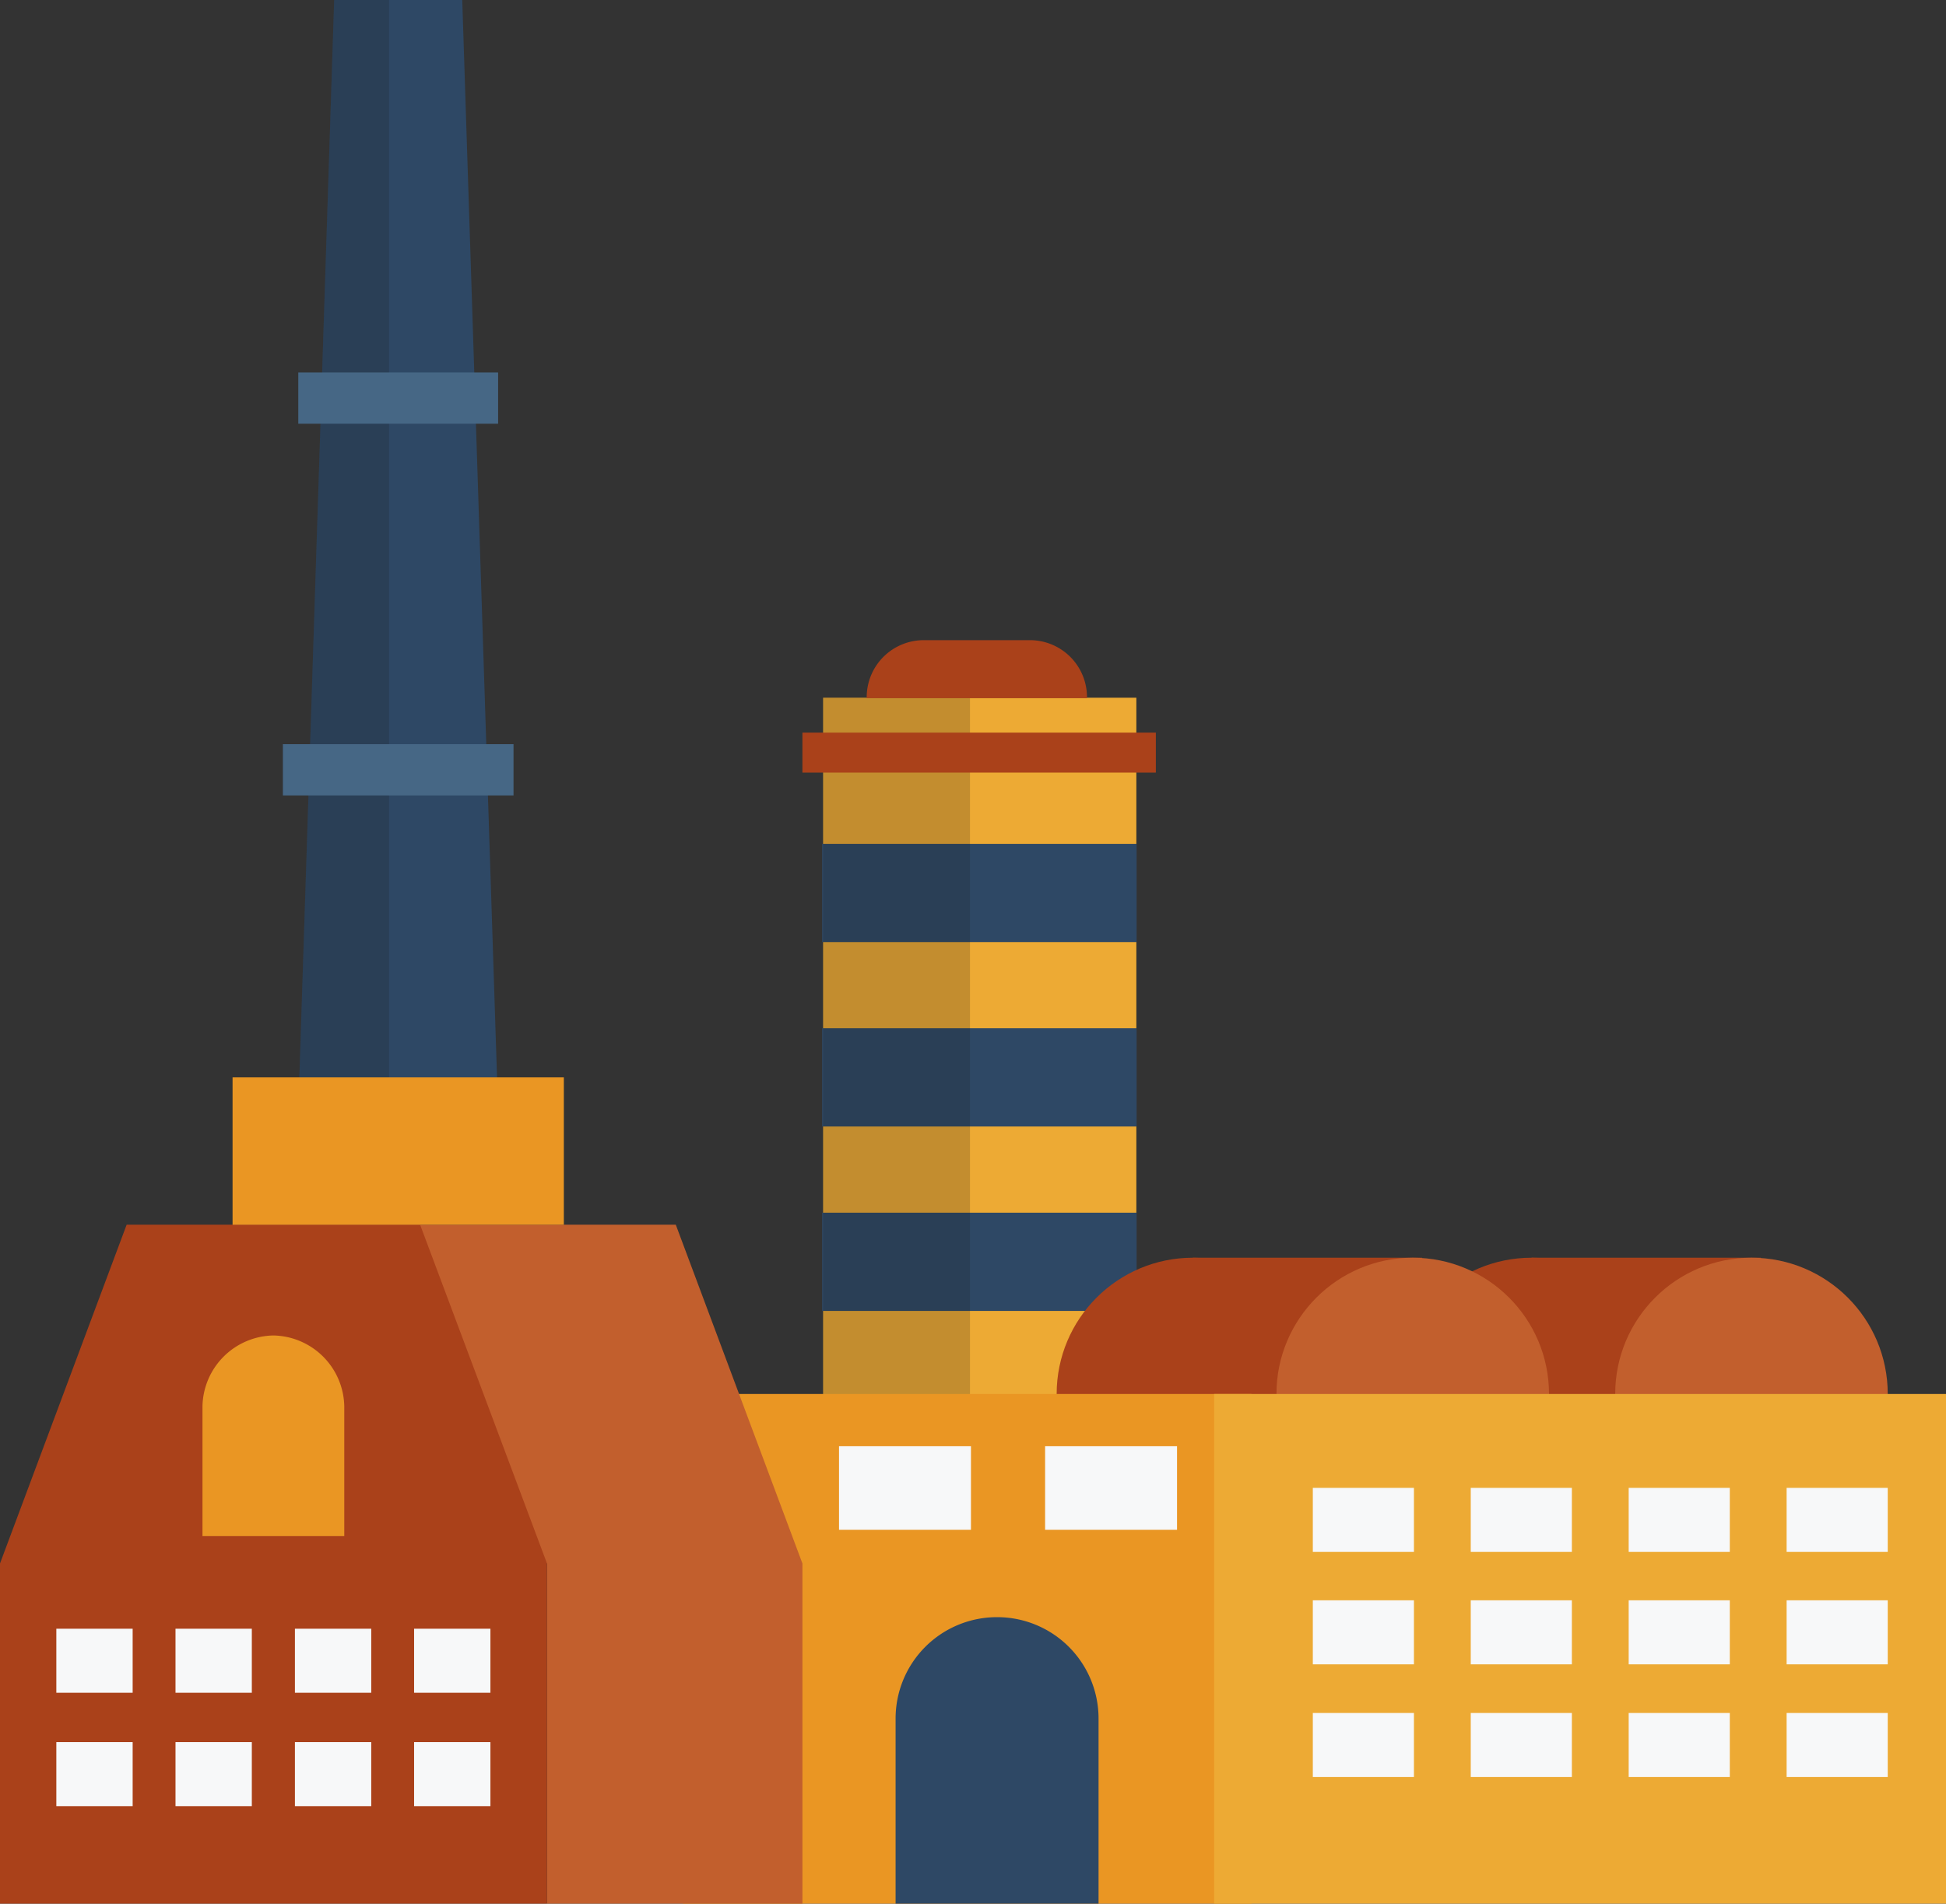 <svg xmlns="http://www.w3.org/2000/svg" viewBox="0 0 80.83 79.07"><rect x="0" y="0" width="80.83" height="79.07" fill="#333333" stroke="none"/><title>Depositphotos_87521750_08</title><g data-name="Layer 2"><g data-name="Layer 1"><path fill="#edaa34" d="M34.19 28.98H47.2v30.05H34.19z"/><path fill="#2e4865" d="M34.15 35.05h13.06v4.08H34.15z"/><path fill="#2e4865" d="M34.15 42.71h13.06v4.08H34.15z"/><path fill="#2e4865" d="M34.15 50.37h13.06v4.08H34.15z"/><path fill="#1d1d1b" opacity=".2" d="M34.19 28.98h6.1v30.05h-6.1z"/><path fill="#2e4865" d="M19.2 0h-5.32l-1.49 46.13h8.3L19.2 0z"/><path fill="#1d1d1b" opacity=".2" d="M16.16 0h-2.28l-1.49 46.13h3.77V0z"/><circle cx="63.62" cy="57.9" r="5.66" fill="#aa411a"/><path fill="#aa411a" d="M63.62 52.24h9.52v5.66h-9.52z"/><circle cx="72.75" cy="57.9" r="5.66" fill="#c25f2d"/><path d="M42.81 26.59h-4.4A2.37 2.37 0 0 0 36 29h9.15a2.37 2.37 0 0 0-2.34-2.41z" fill="#aa411a"/><path fill="#aa411a" d="M33.33 30.43h14.68v1.66H33.33z"/><circle cx="49.55" cy="57.9" r="5.66" fill="#aa411a"/><path fill="#aa411a" d="M49.55 52.24h9.52v5.66h-9.52z"/><circle cx="58.68" cy="57.9" r="5.66" fill="#c25f2d"/><path fill="#ea9623" d="M28.37 57.9h23.61v21.17H28.37z"/><path fill="#edaa34" d="M50.43 57.9h30.4v21.17h-30.4z"/><path fill="#c25f2d" d="M28.07 50.87H9.66L4.4 64.94h18.32v14.13h10.61V64.94l-5.26-14.07z"/><path fill="#466785" d="M12.39 15.47h8.3v2.13h-8.3z"/><path fill="#466785" d="M11.75 30.91h9.58v2.13h-9.58z"/><path fill="#aa411a" d="M17.45 50.87H5.26L0 64.94v14.13h22.72V64.94l-5.27-14.07z"/><path fill="#ea9623" d="M9.66 44.75h13.76v6.12H9.66z"/><path fill="#f7f8f9" d="M2.34 67.65h3.17v2.66H2.34z"/><path fill="#f7f8f9" d="M7.29 67.65h3.17v2.66H7.29z"/><path fill="#f7f8f9" d="M12.25 67.65h3.17v2.66h-3.17z"/><path fill="#f7f8f9" d="M17.2 67.65h3.17v2.66H17.2z"/><path fill="#f7f8f9" d="M54.53 61.8h4.2v2.66h-4.2z"/><path fill="#f7f8f9" d="M61.09 61.8h4.2v2.66h-4.2z"/><path fill="#f7f8f9" d="M67.65 61.8h4.2v2.66h-4.2z"/><path fill="#f7f8f9" d="M74.21 61.8h4.2v2.66h-4.2z"/><path fill="#f7f8f9" d="M34.85 60.07h5.48v3.47h-5.48z"/><path fill="#f7f8f9" d="M43.41 60.07h5.48v3.47h-5.48z"/><path fill="#f7f8f9" d="M54.53 66.47h4.2v2.66h-4.2z"/><path fill="#f7f8f9" d="M61.09 66.47h4.2v2.66h-4.2z"/><path fill="#f7f8f9" d="M67.65 66.47h4.2v2.66h-4.2z"/><path fill="#f7f8f9" d="M74.21 66.47h4.2v2.66h-4.2z"/><path fill="#f7f8f9" d="M54.53 71.15h4.2v2.66h-4.2z"/><path fill="#f7f8f9" d="M61.09 71.15h4.2v2.66h-4.2z"/><path fill="#f7f8f9" d="M67.65 71.15h4.2v2.66h-4.2z"/><path fill="#f7f8f9" d="M74.21 71.15h4.2v2.66h-4.2z"/><path fill="#f7f8f9" d="M2.34 72.36h3.17v2.66H2.34z"/><path fill="#f7f8f9" d="M7.29 72.36h3.17v2.66H7.29z"/><path fill="#f7f8f9" d="M12.25 72.36h3.17v2.66h-3.17z"/><path fill="#f7f8f9" d="M17.2 72.36h3.17v2.66H17.2z"/><path d="M11.36 55.47a3 3 0 0 0-2.95 2.95v5.38h5.89v-5.39a3 3 0 0 0-2.94-2.94z" fill="#ea9623"/><path d="M41.42 67.17a4.21 4.21 0 0 1 4.21 4.21v7.69H37.2v-7.69a4.21 4.21 0 0 1 4.22-4.21z" fill="#2e4865"/></g></g></svg>